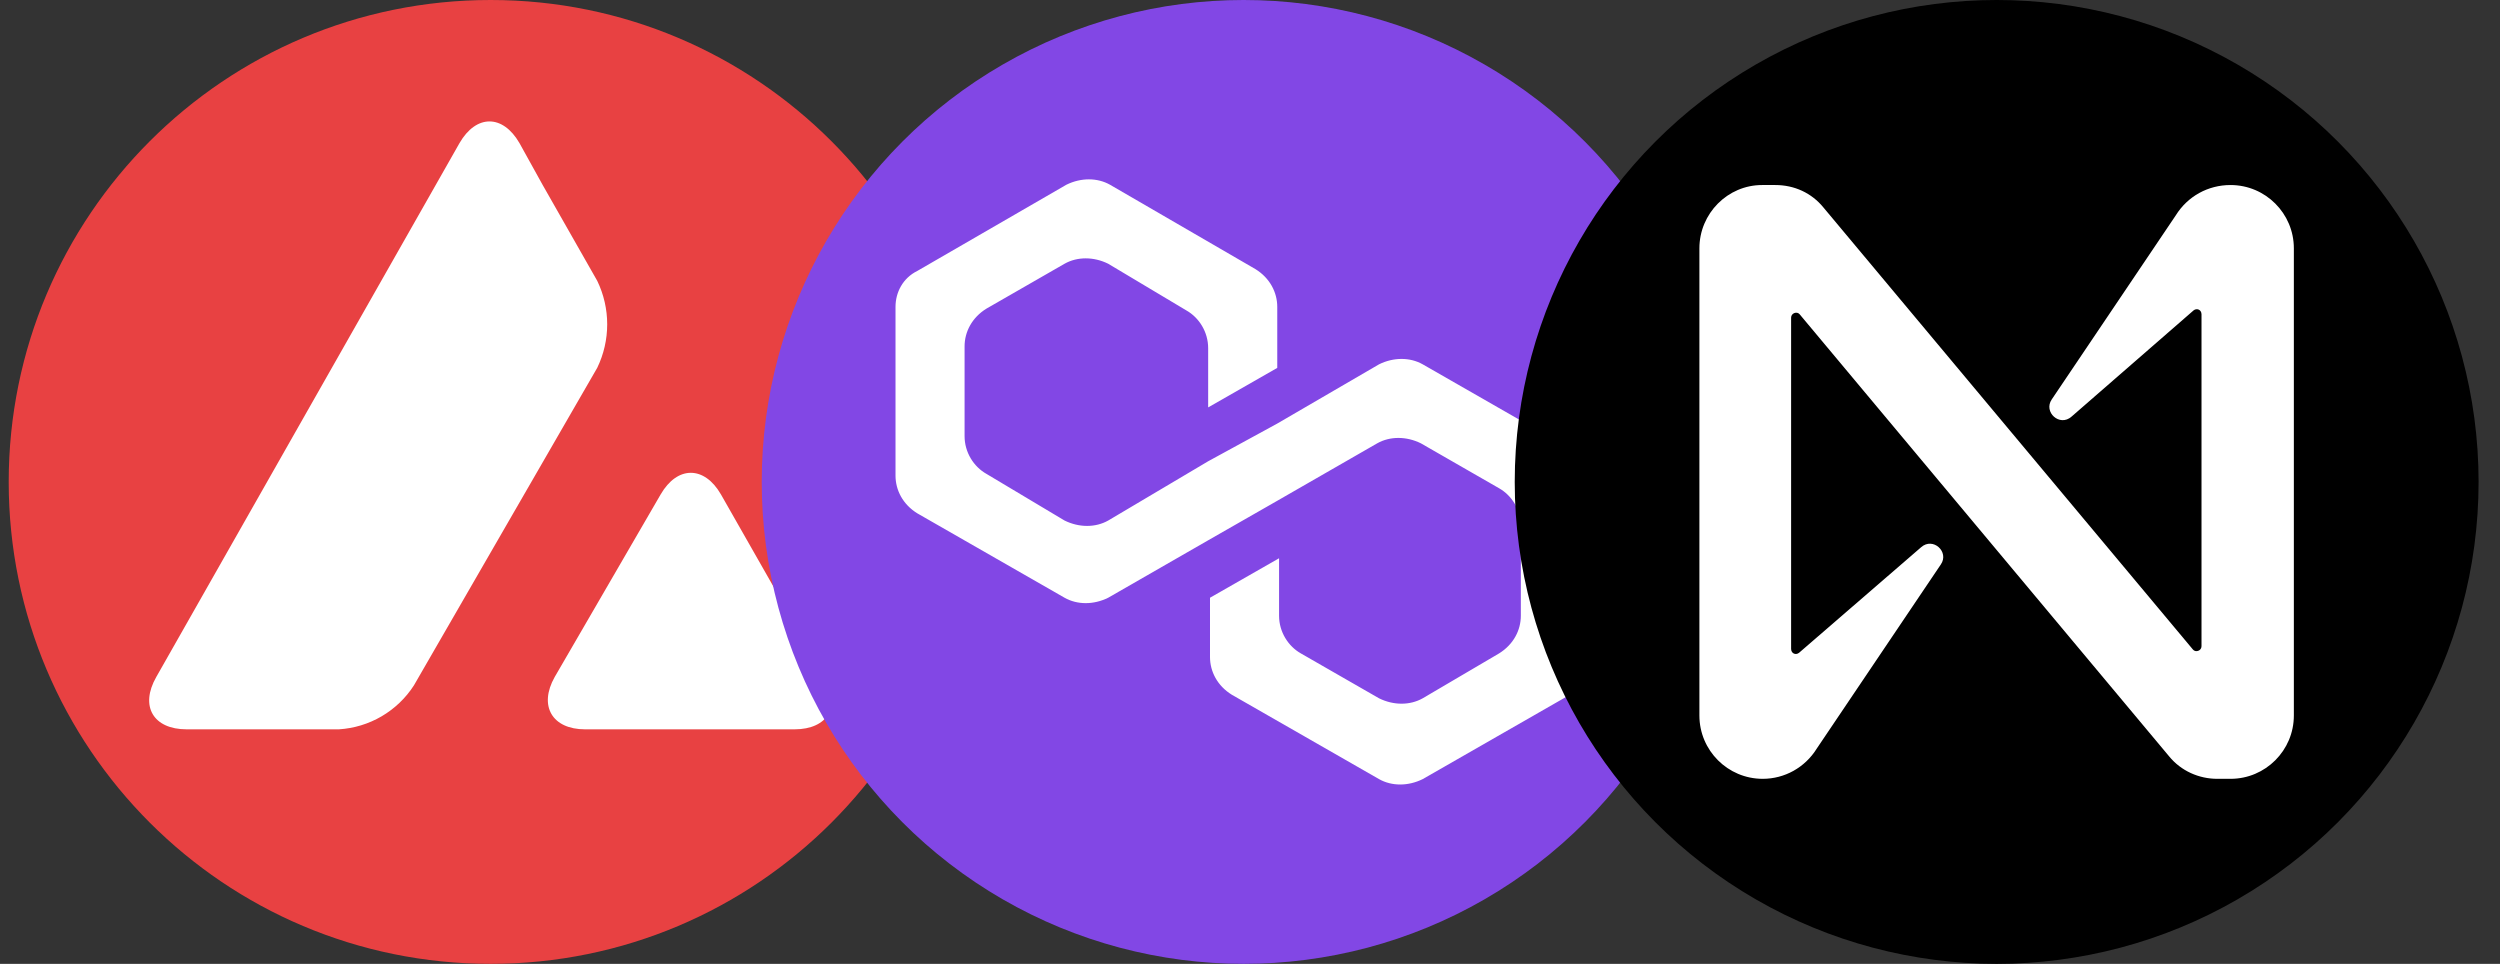<svg width="83" height="32" viewBox="0 0 83 32" fill="none" xmlns="http://www.w3.org/2000/svg">
<rect x="0" y="0" width="83" height="32" fill="#333333" stroke="none"/>
<path d="M16.289 32C25.125 32 32.289 24.837 32.289 16C32.289 7.163 25.125 0 16.289 0C7.452 0 0.289 7.163 0.289 16C0.289 24.837 7.452 32 16.289 32Z" fill="#E84142"/>
<path d="M21.933 16.416C22.487 15.458 23.384 15.458 23.936 16.416L27.388 22.476C27.942 23.433 27.489 24.214 26.378 24.214H19.425C18.33 24.214 17.876 23.433 18.416 22.476L21.933 16.416ZM15.256 4.75C15.81 3.792 16.692 3.792 17.246 4.75L18.015 6.138L19.829 9.325C20.046 9.775 20.159 10.268 20.159 10.767C20.159 11.267 20.046 11.76 19.829 12.21L13.743 22.753C13.472 23.175 13.104 23.527 12.671 23.781C12.238 24.035 11.751 24.183 11.249 24.214H6.197C5.089 24.214 4.635 23.445 5.188 22.476L15.256 4.75Z" fill="white"/>
<circle cx="41.289" cy="16" r="16" fill="#8247E5"/>
<path d="M47.233 12.095C46.811 11.857 46.267 11.857 45.785 12.095L42.405 14.062L40.111 15.314L36.792 17.282C36.37 17.52 35.827 17.52 35.344 17.282L32.749 15.732C32.326 15.493 32.024 15.016 32.024 14.48V11.499C32.024 11.022 32.266 10.545 32.749 10.247L35.344 8.756C35.766 8.518 36.309 8.518 36.792 8.756L39.387 10.306C39.81 10.545 40.111 11.022 40.111 11.559V13.526L42.405 12.214V10.187C42.405 9.71 42.163 9.233 41.681 8.935L36.852 6.133C36.43 5.895 35.887 5.895 35.404 6.133L30.455 8.995C29.972 9.233 29.731 9.71 29.731 10.187V15.791C29.731 16.268 29.972 16.745 30.455 17.043L35.344 19.845C35.766 20.084 36.309 20.084 36.792 19.845L40.111 17.938L42.405 16.626L45.724 14.718C46.147 14.48 46.69 14.48 47.173 14.718L49.768 16.209C50.19 16.447 50.492 16.924 50.492 17.461V20.442C50.492 20.919 50.251 21.395 49.768 21.694L47.233 23.184C46.811 23.422 46.267 23.422 45.785 23.184L43.19 21.694C42.767 21.455 42.465 20.978 42.465 20.442V18.534L40.172 19.845V21.813C40.172 22.29 40.413 22.767 40.896 23.065L45.785 25.867C46.207 26.105 46.75 26.105 47.233 25.867L52.122 23.065C52.544 22.826 52.846 22.349 52.846 21.813V16.149C52.846 15.672 52.604 15.195 52.122 14.897L47.233 12.095Z" fill="white"/>
<circle cx="66.289" cy="16" r="16" fill="black"/>
<path d="M72.235 7.151L68.117 13.262C67.833 13.678 68.38 14.182 68.775 13.832L72.827 10.305C72.936 10.217 73.09 10.283 73.09 10.436V21.454C73.09 21.608 72.892 21.673 72.805 21.564L60.538 6.888C60.144 6.406 59.575 6.143 58.939 6.143H58.501C57.362 6.143 56.42 7.085 56.42 8.246V23.754C56.42 24.915 57.362 25.857 58.523 25.857C59.246 25.857 59.925 25.485 60.319 24.849L64.437 18.738C64.722 18.322 64.175 17.818 63.78 18.169L59.728 21.673C59.618 21.761 59.465 21.695 59.465 21.542V10.546C59.465 10.393 59.662 10.327 59.75 10.436L72.016 25.112C72.411 25.594 73.002 25.857 73.615 25.857H74.053C75.214 25.857 76.156 24.915 76.156 23.754V8.246C76.156 7.085 75.214 6.143 74.053 6.143C73.309 6.143 72.63 6.515 72.235 7.151Z" fill="white"/>
</svg>
